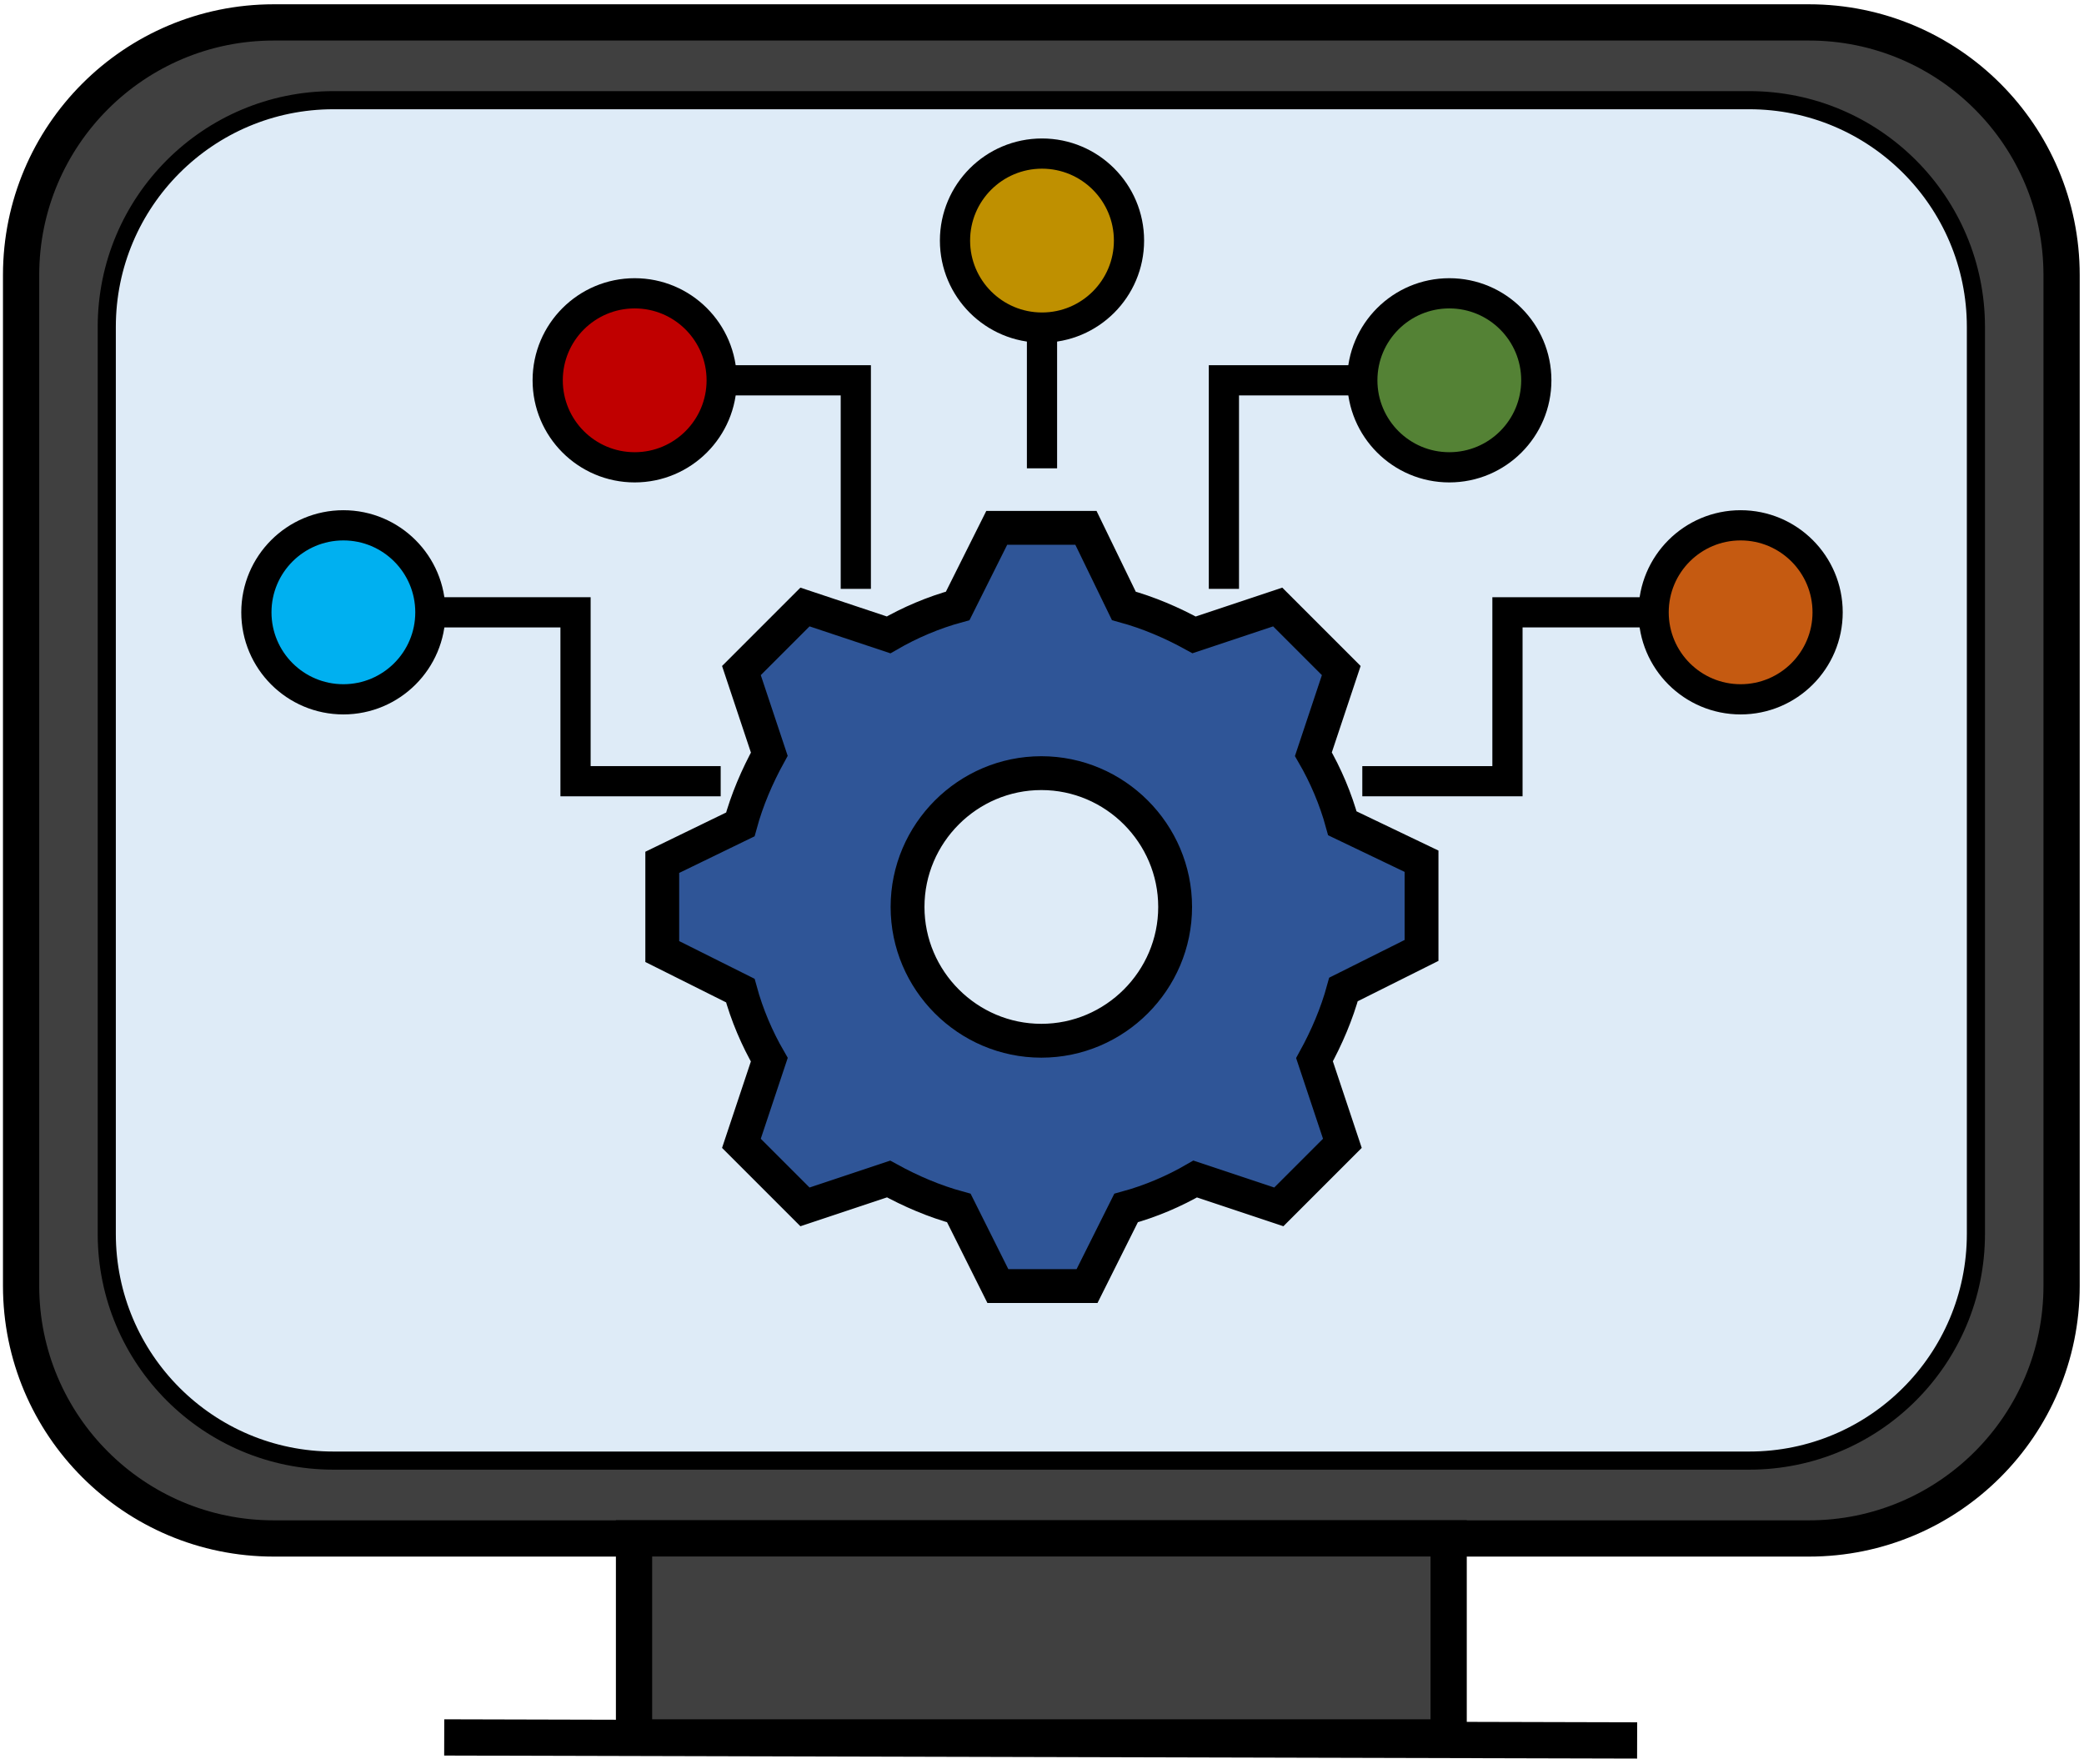 <svg width="1581" height="1338" xmlns="http://www.w3.org/2000/svg" xmlns:xlink="http://www.w3.org/1999/xlink" xml:space="preserve" overflow="hidden"><g transform="translate(-1347 -990)"><g><path d="M1363 1198.68C1363 1092.82 1448.82 1007 1554.68 1007L2719.32 1007C2825.18 1007 2911 1092.82 2911 1198.68L2911 1965.39C2911 2071.25 2825.18 2157.07 2719.32 2157.07L1554.68 2157.07C1448.82 2157.07 1363 2071.25 1363 1965.39Z" stroke="#000000" stroke-width="27.5" stroke-linecap="butt" stroke-linejoin="miter" stroke-miterlimit="8" stroke-opacity="1" fill="#404040" fill-rule="evenodd" fill-opacity="1"/><path d="M1428 1238C1428 1143.01 1505.01 1066 1600 1066L2674 1066C2768.99 1066 2846 1143.01 2846 1238L2846 1926C2846 2020.99 2768.99 2098 2674 2098L1600 2098C1505.01 2098 1428 2020.99 1428 1926Z" stroke="#000000" stroke-width="13.75" stroke-linecap="butt" stroke-linejoin="miter" stroke-miterlimit="8" stroke-opacity="1" fill="#DEEBF7" fill-rule="evenodd" fill-opacity="1"/><path d="M2071.5 1172.5C2071.5 1136.05 2101.05 1106.5 2137.5 1106.5 2173.95 1106.5 2203.5 1136.05 2203.5 1172.5 2203.5 1208.95 2173.95 1238.5 2137.5 1238.5 2101.05 1238.5 2071.5 1208.95 2071.5 1172.5Z" stroke="#000000" stroke-width="22.917" stroke-linecap="butt" stroke-linejoin="miter" stroke-miterlimit="8" stroke-opacity="1" fill="#BF9000" fill-rule="evenodd" fill-opacity="1"/><path d="M2137.5 1238.5 2137.5 1345.26" stroke="#000000" stroke-width="22.917" stroke-linecap="butt" stroke-linejoin="miter" stroke-miterlimit="8" stroke-opacity="1" fill="none" fill-rule="evenodd"/><path d="M1762.5 1278.5C1762.5 1242.05 1792.05 1212.5 1828.5 1212.5 1864.95 1212.5 1894.5 1242.05 1894.5 1278.5 1894.5 1314.95 1864.95 1344.5 1828.5 1344.5 1792.05 1344.5 1762.5 1314.95 1762.5 1278.5Z" stroke="#000000" stroke-width="22.917" stroke-linecap="butt" stroke-linejoin="miter" stroke-miterlimit="8" stroke-opacity="1" fill="#C00000" fill-rule="evenodd" fill-opacity="1"/><path d="M2380.5 1278.5C2380.5 1242.05 2410.05 1212.5 2446.5 1212.5 2482.95 1212.5 2512.5 1242.05 2512.5 1278.5 2512.5 1314.95 2482.95 1344.5 2446.5 1344.5 2410.05 1344.5 2380.5 1314.95 2380.5 1278.5Z" stroke="#000000" stroke-width="22.917" stroke-linecap="butt" stroke-linejoin="miter" stroke-miterlimit="8" stroke-opacity="1" fill="#548235" fill-rule="evenodd" fill-opacity="1"/><path d="M1894.5 1278.5 1996.25 1278.5 1996.25 1436.71" stroke="#000000" stroke-width="22.917" stroke-linecap="butt" stroke-linejoin="miter" stroke-miterlimit="8" stroke-opacity="1" fill="none" fill-rule="evenodd"/><path d="M0 0 101.75 0 101.75 158.206" stroke="#000000" stroke-width="22.917" stroke-linecap="butt" stroke-linejoin="miter" stroke-miterlimit="8" stroke-opacity="1" fill="none" fill-rule="evenodd" transform="matrix(-1 0 0 1 2377.25 1278.5)"/><path d="M1541.5 1454.5C1541.5 1418.05 1571.05 1388.5 1607.5 1388.5 1643.95 1388.5 1673.5 1418.05 1673.5 1454.5 1673.5 1490.95 1643.95 1520.5 1607.5 1520.5 1571.05 1520.5 1541.5 1490.95 1541.5 1454.5Z" stroke="#000000" stroke-width="22.917" stroke-linecap="butt" stroke-linejoin="miter" stroke-miterlimit="8" stroke-opacity="1" fill="#00B0F0" fill-rule="evenodd" fill-opacity="1"/><path d="M1673.5 1454.5 1783.62 1454.5 1783.62 1582.62 1893.74 1582.62" stroke="#000000" stroke-width="22.917" stroke-linecap="butt" stroke-linejoin="miter" stroke-miterlimit="8" stroke-opacity="1" fill="none" fill-rule="evenodd"/><path d="M2601.5 1454.5C2601.5 1418.05 2631.05 1388.5 2667.5 1388.5 2703.95 1388.5 2733.5 1418.05 2733.5 1454.5 2733.5 1490.95 2703.95 1520.5 2667.5 1520.5 2631.05 1520.5 2601.5 1490.95 2601.5 1454.5Z" stroke="#000000" stroke-width="22.917" stroke-linecap="butt" stroke-linejoin="miter" stroke-miterlimit="8" stroke-opacity="1" fill="#C55A11" fill-rule="evenodd" fill-opacity="1"/><path d="M0 0 110.122 0 110.122 128.118 220.243 128.118" stroke="#000000" stroke-width="22.917" stroke-linecap="butt" stroke-linejoin="miter" stroke-miterlimit="8" stroke-opacity="1" fill="none" fill-rule="evenodd" transform="matrix(-1 1.22465e-16 1.22465e-16 1 2600.74 1454.5)"/><rect x="1828" y="2157" width="618" height="151" stroke="#000000" stroke-width="27.5" stroke-linecap="butt" stroke-linejoin="miter" stroke-miterlimit="8" stroke-opacity="1" fill="#404040" fill-opacity="1"/><path d="M1684 2308 2588.99 2310.3" stroke="#000000" stroke-width="27.5" stroke-linecap="butt" stroke-linejoin="miter" stroke-miterlimit="8" stroke-opacity="1" fill="none" fill-rule="evenodd"/><g><g><g><path d="M406 507.5C350.175 507.5 304.5 461.825 304.5 406 304.5 350.175 350.175 304.5 406 304.5 461.825 304.5 507.5 350.175 507.5 406 507.5 461.825 461.825 507.5 406 507.5ZM634.375 342.562C629.3 323.954 621.688 306.192 612.383 290.121L633.529 226.683 585.317 178.471 521.879 199.617C504.962 190.312 487.2 182.7 468.592 177.625L439.833 118.417 372.167 118.417 342.562 177.625C323.954 182.7 306.192 190.312 290.121 199.617L226.683 178.471 178.471 226.683 199.617 290.121C190.312 307.037 182.7 324.8 177.625 343.408L118.417 372.167 118.417 439.833 177.625 469.437C182.7 488.046 190.312 505.808 199.617 521.879L178.471 585.317 226.683 633.529 290.121 612.383C307.037 621.688 324.8 629.3 343.408 634.375L373.012 693.583 440.679 693.583 470.283 634.375C488.892 629.3 506.654 621.688 522.725 612.383L586.162 633.529 634.375 585.317 613.229 521.879C622.533 504.962 630.146 487.2 635.221 468.592L694.429 438.987 694.429 371.321 634.375 342.562Z" stroke="#000000" stroke-width="25.676" stroke-linecap="butt" stroke-linejoin="miter" stroke-miterlimit="4" stroke-opacity="1" fill="#2F5597" fill-rule="nonzero" fill-opacity="1" transform="matrix(1 0 0 1 1731 1272)"/></g></g></g></g></g></svg>